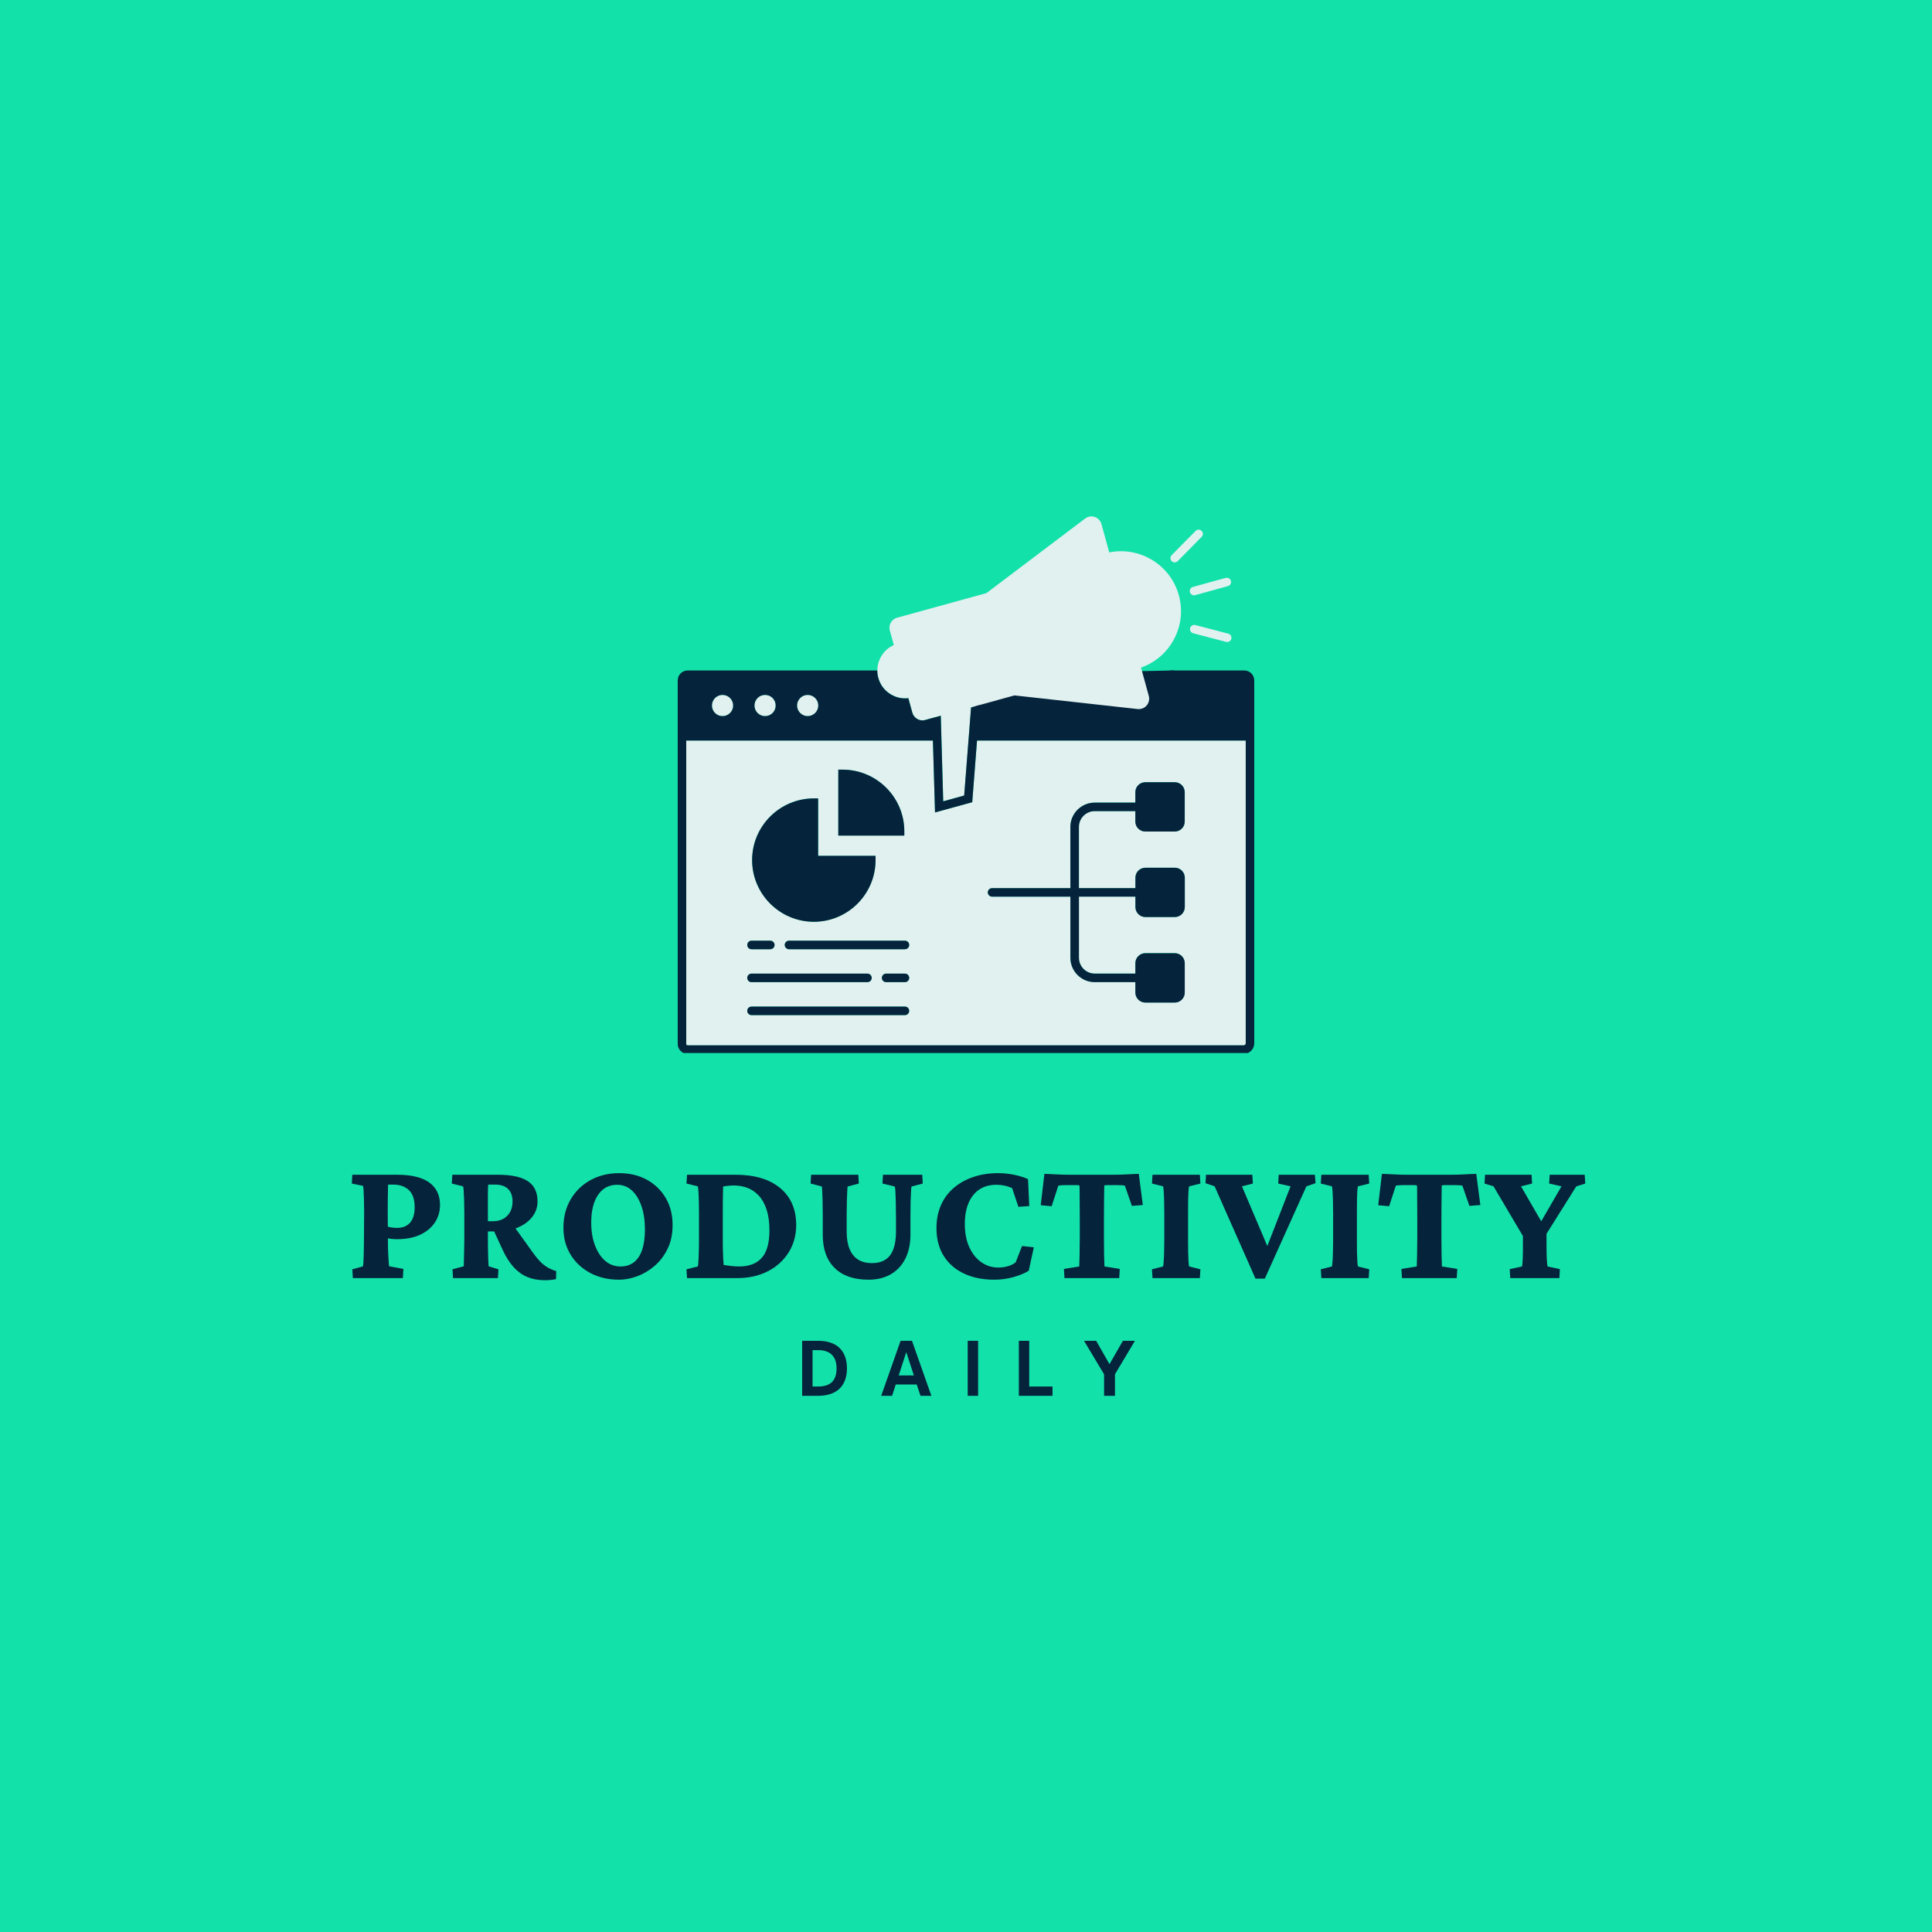 <svg xmlns="http://www.w3.org/2000/svg" xmlns:xlink="http://www.w3.org/1999/xlink" width="1080" zoomAndPan="magnify" viewBox="0 0 810 810" height="1080" preserveAspectRatio="xMidYMid meet" version="1.0"><defs><g/><clipPath id="a8c5406c04"><path d="M 367 216.488 L 496 216.488 L 496 336 L 367 336 Z M 367 216.488 " clip-rule="nonzero"/></clipPath><clipPath id="4a448f1ec3"><path d="M 284 281 L 526 281 L 526 441.488 L 284 441.488 Z M 284 281 " clip-rule="nonzero"/></clipPath></defs><rect x="-81" width="972" fill="#ffffff" y="-81" height="972" fill-opacity="1"/><rect x="-81" width="972" fill="#13e1aa" y="-81" height="972" fill-opacity="1"/><path fill="#05233b" d="M 503.16 282.762 L 491.848 281.094 L 409.895 282.762 L 407.715 309.348 L 524.406 309.348 L 523.215 282.762 Z M 503.16 282.762 " fill-opacity="1" fill-rule="nonzero"/><path fill="#e0f1f0" d="M 407.613 336.324 L 392.016 340.613 L 391.129 310.488 L 287.707 310.488 L 287.707 437.672 C 287.707 438.012 287.965 438.27 288.305 438.27 L 521.43 438.27 C 521.887 438.27 522.281 437.895 522.281 437.418 L 522.281 310.488 L 409.621 310.488 Z M 351.465 322.668 L 353.25 322.668 C 367.52 322.668 379.137 334.266 379.137 348.523 L 379.137 350.309 L 351.465 350.309 Z M 341.223 334.727 L 343.008 334.727 L 343.008 358.797 L 367.078 358.797 L 367.078 360.582 C 367.078 374.852 355.477 386.438 341.223 386.438 C 326.969 386.438 315.332 374.836 315.332 360.582 C 315.332 346.328 326.953 334.727 341.223 334.727 Z M 315.078 394.398 L 322.953 394.398 C 323.957 394.398 324.738 395.18 324.738 396.184 C 324.738 397.152 323.957 397.969 322.953 397.969 L 315.078 397.969 C 314.074 397.969 313.293 397.152 313.293 396.184 C 313.293 395.18 314.074 394.398 315.078 394.398 Z M 315.078 408.195 L 363.676 408.195 C 364.68 408.195 365.461 409.012 365.461 409.98 C 365.461 410.984 364.68 411.766 363.676 411.766 L 315.078 411.766 C 314.074 411.766 313.293 410.984 313.293 409.98 C 313.293 408.992 314.074 408.195 315.078 408.195 Z M 379.395 425.594 L 315.078 425.594 C 314.109 425.594 313.293 424.777 313.293 423.809 C 313.293 422.805 314.109 422.023 315.078 422.023 L 379.395 422.023 C 380.398 422.023 381.18 422.805 381.18 423.809 C 381.18 424.797 380.398 425.594 379.395 425.594 Z M 379.395 411.766 L 371.52 411.766 C 370.547 411.766 369.73 410.984 369.73 409.98 C 369.73 409.012 370.547 408.195 371.52 408.195 L 379.395 408.195 C 380.398 408.195 381.18 409.012 381.18 409.98 C 381.18 410.984 380.398 411.766 379.395 411.766 Z M 379.395 397.969 L 330.797 397.969 C 329.824 397.969 329.008 397.152 329.008 396.184 C 329.008 395.18 329.824 394.398 330.797 394.398 L 379.395 394.398 C 380.398 394.398 381.18 395.18 381.18 396.184 C 381.18 397.172 380.398 397.969 379.395 397.969 Z M 415.934 372.352 L 448.777 372.352 L 448.777 346.684 C 448.777 341.07 453.355 336.496 458.969 336.496 L 476.012 336.496 L 476.012 332.105 C 476.012 329.793 477.898 327.938 480.18 327.938 L 492.547 327.938 C 494.824 327.938 496.715 329.793 496.715 332.105 L 496.715 344.438 C 496.715 346.754 494.824 348.605 492.547 348.605 L 480.18 348.605 C 477.898 348.605 476.012 346.754 476.012 344.438 L 476.012 340.051 L 458.969 340.051 C 455.328 340.051 452.352 343.027 452.352 346.668 L 452.352 372.336 L 476.027 372.336 L 476.027 367.949 C 476.027 365.633 477.918 363.781 480.195 363.781 L 492.562 363.781 C 494.844 363.781 496.73 365.633 496.73 367.949 L 496.73 380.281 C 496.73 382.559 494.844 384.445 492.562 384.445 L 480.195 384.445 C 477.918 384.445 476.027 382.559 476.027 380.281 L 476.027 375.891 L 452.332 375.891 L 452.332 401.543 C 452.332 405.184 455.309 408.16 458.949 408.16 L 475.996 408.16 L 475.996 403.77 C 475.996 401.492 477.883 399.602 480.164 399.602 L 492.527 399.602 C 494.809 399.602 496.695 401.492 496.695 403.77 L 496.695 416.137 C 496.695 418.418 494.809 420.305 492.527 420.305 L 480.164 420.305 C 477.883 420.305 475.996 418.418 475.996 416.137 L 475.996 411.73 L 458.949 411.73 C 453.336 411.73 448.762 407.156 448.762 401.543 L 448.762 375.926 L 415.934 375.926 C 414.961 375.926 414.145 375.109 414.145 374.141 C 414.145 373.137 414.945 372.352 415.934 372.352 Z M 415.934 372.352 " fill-opacity="1" fill-rule="nonzero"/><path fill="#e0f1f0" d="M 514.949 265.664 L 501.152 262.043 C 500.199 261.805 499.23 262.383 498.957 263.336 C 498.719 264.285 499.301 265.258 500.25 265.496 L 514.047 269.117 C 514.219 269.137 514.352 269.168 514.508 269.168 C 515.324 269.168 516.035 268.641 516.242 267.844 C 516.461 266.871 515.902 265.902 514.949 265.664 Z M 514.949 265.664 " fill-opacity="1" fill-rule="nonzero"/><path fill="#e0f1f0" d="M 513.875 242.293 L 500.117 246.086 C 499.164 246.34 498.617 247.328 498.875 248.281 C 499.094 249.062 499.809 249.59 500.59 249.59 C 500.762 249.59 500.934 249.574 501.066 249.523 L 514.828 245.73 C 515.781 245.473 516.324 244.488 516.07 243.535 C 515.801 242.582 514.828 242.039 513.875 242.293 Z M 513.875 242.293 " fill-opacity="1" fill-rule="nonzero"/><path fill="#e0f1f0" d="M 503.773 222.578 C 503.074 221.879 501.934 221.879 501.254 222.594 L 491.234 232.734 C 490.539 233.449 490.574 234.57 491.254 235.285 C 491.609 235.625 492.07 235.777 492.512 235.777 C 492.953 235.777 493.449 235.609 493.77 235.25 L 503.789 225.078 C 504.488 224.414 504.488 223.273 503.773 222.578 Z M 503.773 222.578 " fill-opacity="1" fill-rule="nonzero"/><g clip-path="url(#a8c5406c04)"><path fill="#e0f1f0" d="M 491.848 268.641 C 495.164 262.809 496.016 256.02 494.23 249.574 C 490.727 236.781 477.867 229.023 465.059 231.594 L 461.793 219.738 C 461.418 218.324 460.363 217.219 458.984 216.742 C 457.625 216.266 456.109 216.523 454.938 217.406 L 413.637 248.605 C 413.566 248.656 413.465 248.707 413.379 248.723 L 406.371 250.645 L 376.109 258.98 C 374.988 259.285 374.035 260.035 373.473 261.02 C 372.895 262.043 372.742 263.23 373.066 264.355 L 374.734 270.445 C 372.469 271.449 370.582 273.133 369.359 275.328 C 368.355 277.113 367.828 279.07 367.828 281.059 C 367.828 282.078 367.961 283.152 368.254 284.172 C 368.305 284.309 368.355 284.477 368.387 284.633 C 369.273 287.473 371.145 289.77 373.73 291.25 C 375.516 292.25 377.488 292.777 379.496 292.777 C 379.957 292.777 380.398 292.762 380.855 292.711 L 382.523 298.785 C 382.828 299.906 383.578 300.859 384.598 301.422 C 385.262 301.793 386.012 302 386.742 302 C 387.152 302 387.523 301.949 387.934 301.828 L 390.895 301.012 L 394.449 300.043 L 395.469 335.934 L 404.262 333.5 L 407.137 296.574 L 410.777 295.57 L 418.176 293.527 L 418.195 293.527 C 418.297 293.512 418.383 293.461 418.484 293.426 L 425.203 291.59 C 425.27 291.57 425.391 291.57 425.492 291.57 L 476.949 297.27 C 478.375 297.441 479.805 296.863 480.758 295.773 C 481.691 294.648 482.016 293.172 481.641 291.777 L 478.375 279.887 C 484.074 277.895 488.82 273.949 491.848 268.641 Z M 491.848 268.641 " fill-opacity="1" fill-rule="nonzero"/></g><path fill="#e0f1f0" d="M 334.164 295.789 C 334.164 298.238 336.172 300.246 338.621 300.246 C 341.07 300.246 343.078 298.238 343.078 295.789 C 343.078 293.34 341.07 291.332 338.621 291.332 C 336.172 291.332 334.164 293.34 334.164 295.789 Z M 334.164 295.789 " fill-opacity="1" fill-rule="nonzero"/><path fill="#e0f1f0" d="M 316.305 295.789 C 316.305 298.238 318.309 300.246 320.758 300.246 C 323.242 300.246 325.215 298.238 325.215 295.789 C 325.215 293.34 323.242 291.332 320.758 291.332 C 318.309 291.332 316.305 293.34 316.305 295.789 Z M 316.305 295.789 " fill-opacity="1" fill-rule="nonzero"/><path fill="#e0f1f0" d="M 302.934 291.332 C 300.449 291.332 298.477 293.34 298.477 295.789 C 298.477 298.238 300.449 300.246 302.934 300.246 C 305.383 300.246 307.391 298.238 307.391 295.789 C 307.371 293.34 305.383 291.332 302.934 291.332 Z M 302.934 291.332 " fill-opacity="1" fill-rule="nonzero"/><g clip-path="url(#4a448f1ec3)"><path fill="#05233b" d="M 521.684 281.094 L 490.945 281.094 C 489.941 281.094 489.16 281.91 489.16 282.879 C 489.16 283.883 489.941 284.664 490.945 284.664 L 521.684 284.664 C 521.992 284.664 522.281 284.953 522.281 285.262 L 522.281 306.914 L 409.875 306.914 L 410.762 295.602 L 407.121 296.605 L 404.23 333.535 L 395.434 335.969 L 394.414 300.078 L 390.859 301.047 L 387.898 301.863 C 387.492 301.98 387.117 302.031 386.707 302.031 C 385.977 302.031 385.227 301.844 384.566 301.453 C 383.543 300.875 382.797 299.922 382.488 298.816 L 380.824 292.746 C 380.363 292.797 379.922 292.812 379.461 292.812 C 377.453 292.812 375.48 292.285 373.695 291.281 C 371.125 289.801 369.238 287.488 368.355 284.664 C 368.305 284.527 368.254 284.359 368.219 284.207 C 367.93 283.184 367.793 282.113 367.793 281.094 L 288.305 281.094 C 285.992 281.094 284.137 282.98 284.137 285.262 L 284.137 437.672 C 284.137 439.984 285.992 441.84 288.305 441.84 L 521.43 441.84 C 523.863 441.84 525.852 439.867 525.852 437.418 L 525.852 285.262 C 525.852 282.98 523.965 281.094 521.684 281.094 Z M 338.621 291.332 C 341.07 291.332 343.078 293.34 343.078 295.789 C 343.078 298.238 341.07 300.246 338.621 300.246 C 336.172 300.246 334.164 298.238 334.164 295.789 C 334.164 293.34 336.172 291.332 338.621 291.332 Z M 320.758 291.332 C 323.242 291.332 325.215 293.34 325.215 295.789 C 325.215 298.238 323.242 300.246 320.758 300.246 C 318.309 300.246 316.305 298.238 316.305 295.789 C 316.305 293.34 318.309 291.332 320.758 291.332 Z M 302.934 291.332 C 305.383 291.332 307.391 293.34 307.391 295.789 C 307.391 298.238 305.383 300.246 302.934 300.246 C 300.449 300.246 298.477 298.238 298.477 295.789 C 298.477 293.34 300.449 291.332 302.934 291.332 Z M 522.281 437.418 C 522.281 437.895 521.871 438.27 521.43 438.27 L 288.305 438.27 C 287.965 438.27 287.707 438.012 287.707 437.672 L 287.707 310.488 L 391.129 310.488 L 392.016 340.613 L 407.613 336.324 L 409.621 310.488 L 522.281 310.488 Z M 522.281 437.418 " fill-opacity="1" fill-rule="nonzero"/></g><path fill="#05233b" d="M 415.934 375.926 L 448.777 375.926 L 448.777 401.578 C 448.777 407.191 453.355 411.766 458.969 411.766 L 476.012 411.766 L 476.012 416.172 C 476.012 418.449 477.898 420.34 480.18 420.34 L 492.547 420.34 C 494.824 420.34 496.715 418.449 496.715 416.172 L 496.715 403.805 C 496.715 401.527 494.824 399.637 492.547 399.637 L 480.18 399.637 C 477.898 399.637 476.012 401.527 476.012 403.805 L 476.012 408.195 L 458.969 408.195 C 455.328 408.195 452.352 405.215 452.352 401.578 L 452.352 375.926 L 476.027 375.926 L 476.027 380.312 C 476.027 382.594 477.918 384.48 480.195 384.48 L 492.562 384.48 C 494.844 384.48 496.73 382.594 496.73 380.312 L 496.73 367.98 C 496.73 365.668 494.844 363.812 492.562 363.812 L 480.195 363.812 C 477.918 363.812 476.027 365.668 476.027 367.98 L 476.027 372.371 L 452.332 372.371 L 452.332 346.684 C 452.332 343.043 455.309 340.066 458.949 340.066 L 475.996 340.066 L 475.996 344.457 C 475.996 346.77 477.883 348.625 480.164 348.625 L 492.527 348.625 C 494.809 348.625 496.695 346.77 496.695 344.457 L 496.695 332.125 C 496.695 329.809 494.809 327.957 492.527 327.957 L 480.164 327.957 C 477.883 327.957 475.996 329.809 475.996 332.125 L 475.996 336.512 L 458.949 336.512 C 453.336 336.512 448.762 341.09 448.762 346.703 L 448.762 372.371 L 415.934 372.371 C 414.961 372.371 414.145 373.152 414.145 374.156 C 414.145 375.109 414.945 375.926 415.934 375.926 Z M 415.934 375.926 " fill-opacity="1" fill-rule="nonzero"/><path fill="#05233b" d="M 379.395 394.398 L 330.797 394.398 C 329.824 394.398 329.008 395.18 329.008 396.184 C 329.008 397.152 329.824 397.969 330.797 397.969 L 379.395 397.969 C 380.398 397.969 381.18 397.152 381.18 396.184 C 381.18 395.18 380.398 394.398 379.395 394.398 Z M 379.395 394.398 " fill-opacity="1" fill-rule="nonzero"/><path fill="#05233b" d="M 379.395 408.195 L 371.52 408.195 C 370.547 408.195 369.73 409.012 369.73 409.98 C 369.73 410.984 370.547 411.766 371.52 411.766 L 379.395 411.766 C 380.398 411.766 381.18 410.984 381.18 409.98 C 381.18 408.992 380.398 408.195 379.395 408.195 Z M 379.395 408.195 " fill-opacity="1" fill-rule="nonzero"/><path fill="#05233b" d="M 379.395 422.023 L 315.078 422.023 C 314.109 422.023 313.293 422.805 313.293 423.809 C 313.293 424.777 314.109 425.594 315.078 425.594 L 379.395 425.594 C 380.398 425.594 381.18 424.777 381.18 423.809 C 381.18 422.805 380.398 422.023 379.395 422.023 Z M 379.395 422.023 " fill-opacity="1" fill-rule="nonzero"/><path fill="#05233b" d="M 379.137 348.539 C 379.137 334.266 367.52 322.684 353.25 322.684 L 351.465 322.684 L 351.465 350.324 L 379.137 350.324 Z M 379.137 348.539 " fill-opacity="1" fill-rule="nonzero"/><path fill="#05233b" d="M 341.223 386.453 C 355.496 386.453 367.078 374.852 367.078 360.598 L 367.078 358.812 L 343.008 358.812 L 343.008 334.742 L 341.223 334.742 C 326.953 334.742 315.332 346.344 315.332 360.598 C 315.332 374.852 326.953 386.453 341.223 386.453 Z M 341.223 386.453 " fill-opacity="1" fill-rule="nonzero"/><path fill="#05233b" d="M 315.078 411.766 L 363.676 411.766 C 364.68 411.766 365.461 410.984 365.461 409.98 C 365.461 409.012 364.68 408.195 363.676 408.195 L 315.078 408.195 C 314.074 408.195 313.293 409.012 313.293 409.98 C 313.293 410.984 314.074 411.766 315.078 411.766 Z M 315.078 411.766 " fill-opacity="1" fill-rule="nonzero"/><path fill="#05233b" d="M 315.078 397.969 L 322.953 397.969 C 323.957 397.969 324.738 397.152 324.738 396.184 C 324.738 395.18 323.957 394.398 322.953 394.398 L 315.078 394.398 C 314.074 394.398 313.293 395.18 313.293 396.184 C 313.293 397.172 314.074 397.969 315.078 397.969 Z M 315.078 397.969 " fill-opacity="1" fill-rule="nonzero"/><g fill="#05233b" fill-opacity="1"><g transform="translate(144.838, 535.847)"><g><path d="M 3.094 0 L 2.875 -3.688 L 7.234 -4.875 C 7.379 -5.07 7.477 -5.66 7.531 -6.641 C 7.582 -7.629 7.629 -8.922 7.672 -10.516 C 7.723 -12.117 7.75 -13.906 7.75 -15.875 L 7.828 -27.75 C 7.828 -29.625 7.801 -31.348 7.75 -32.922 C 7.695 -34.492 7.645 -35.797 7.594 -36.828 C 7.551 -37.867 7.457 -38.488 7.312 -38.688 L 2.656 -39.641 L 2.875 -43.328 L 21.625 -43.328 C 27.676 -43.328 32.191 -42.234 35.172 -40.047 C 38.148 -37.859 39.641 -34.723 39.641 -30.641 C 39.641 -27.93 38.926 -25.492 37.5 -23.328 C 36.07 -21.16 34.016 -19.445 31.328 -18.188 C 28.648 -16.938 25.414 -16.312 21.625 -16.312 C 20.789 -16.312 19.953 -16.359 19.109 -16.453 C 18.273 -16.555 17.488 -16.68 16.75 -16.828 L 16.75 -21.922 C 17.289 -21.68 17.977 -21.473 18.812 -21.297 C 19.656 -21.129 20.594 -21.047 21.625 -21.047 C 23.988 -21.047 25.812 -21.781 27.094 -23.25 C 28.375 -24.727 29.016 -26.867 29.016 -29.672 C 29.016 -32.973 28.203 -35.383 26.578 -36.906 C 24.953 -38.438 22.738 -39.203 19.938 -39.203 L 17.859 -39.203 C 17.859 -38.805 17.848 -38.141 17.828 -37.203 C 17.805 -36.266 17.781 -35.02 17.75 -33.469 C 17.727 -31.926 17.719 -30.02 17.719 -27.75 L 17.797 -15.875 C 17.797 -13.906 17.832 -12.117 17.906 -10.516 C 17.977 -8.922 18.051 -7.641 18.125 -6.672 C 18.195 -5.711 18.258 -5.141 18.312 -4.953 L 24.281 -3.844 L 24.062 0 Z M 3.094 0 "/></g></g></g><g fill="#05233b" fill-opacity="1"><g transform="translate(186.837, 535.847)"><g><path d="M 3.094 0 L 2.875 -3.688 L 7.609 -4.953 C 7.609 -5.242 7.617 -5.805 7.641 -6.641 C 7.66 -7.484 7.68 -8.469 7.703 -9.594 C 7.734 -10.727 7.758 -11.883 7.781 -13.062 C 7.812 -14.25 7.828 -15.305 7.828 -16.234 L 7.828 -27.016 C 7.828 -29.086 7.801 -30.945 7.75 -32.594 C 7.695 -34.238 7.633 -35.578 7.562 -36.609 C 7.488 -37.648 7.406 -38.27 7.312 -38.469 L 2.578 -39.641 L 2.812 -43.328 L 21.922 -43.328 C 27.586 -43.328 31.77 -42.426 34.469 -40.625 C 37.176 -38.832 38.531 -35.992 38.531 -32.109 C 38.531 -29.703 37.789 -27.551 36.312 -25.656 C 34.844 -23.758 32.816 -22.27 30.234 -21.188 C 27.648 -20.102 24.68 -19.562 21.328 -19.562 L 16.531 -19.562 L 16.531 -23.844 L 19.859 -23.844 C 22.316 -23.844 24.297 -24.594 25.797 -26.094 C 27.297 -27.594 28.047 -29.598 28.047 -32.109 C 28.047 -34.422 27.414 -36.18 26.156 -37.391 C 24.906 -38.598 23.078 -39.203 20.672 -39.203 L 17.859 -39.203 C 17.816 -39.055 17.781 -38.633 17.75 -37.938 C 17.727 -37.25 17.719 -36.375 17.719 -35.312 C 17.719 -34.258 17.719 -33.082 17.719 -31.781 C 17.719 -30.477 17.719 -29.086 17.719 -27.609 L 17.719 -16.234 C 17.719 -14.961 17.727 -13.562 17.75 -12.031 C 17.781 -10.508 17.816 -9.094 17.859 -7.781 C 17.91 -6.477 17.961 -5.535 18.016 -4.953 L 22.141 -3.688 L 21.922 0 Z M 41.641 0.891 C 38.879 0.891 36.426 0.445 34.281 -0.438 C 32.145 -1.32 30.227 -2.695 28.531 -4.562 C 26.832 -6.438 25.316 -8.801 23.984 -11.656 L 19.781 -20.75 L 27.984 -22.656 L 36.766 -10.406 C 37.797 -8.977 38.801 -7.77 39.781 -6.781 C 40.77 -5.801 41.805 -5.004 42.891 -4.391 C 43.973 -3.773 45.129 -3.297 46.359 -2.953 L 46.281 0.438 C 45.5 0.594 44.723 0.707 43.953 0.781 C 43.191 0.852 42.422 0.891 41.641 0.891 Z M 41.641 0.891 "/></g></g></g><g fill="#05233b" fill-opacity="1"><g transform="translate(232.969, 535.847)"><g><path d="M 26.578 0.672 C 22.047 0.672 18.02 -0.266 14.5 -2.141 C 10.988 -4.016 8.234 -6.586 6.234 -9.859 C 4.242 -13.129 3.25 -16.879 3.25 -21.109 C 3.25 -25.535 4.242 -29.473 6.234 -32.922 C 8.234 -36.367 11.004 -39.078 14.547 -41.047 C 18.086 -43.016 22.125 -44 26.656 -44 C 31.031 -44 34.891 -43.078 38.234 -41.234 C 41.586 -39.391 44.223 -36.844 46.141 -33.594 C 48.055 -30.344 49.016 -26.551 49.016 -22.219 C 49.016 -18.426 48.312 -15.102 46.906 -12.25 C 45.508 -9.395 43.691 -7.008 41.453 -5.094 C 39.211 -3.176 36.785 -1.734 34.172 -0.766 C 31.566 0.191 29.035 0.672 26.578 0.672 Z M 27.172 -4.875 C 29.43 -4.875 31.32 -5.473 32.844 -6.672 C 34.375 -7.879 35.52 -9.641 36.281 -11.953 C 37.039 -14.266 37.422 -17.07 37.422 -20.375 C 37.422 -24.164 36.926 -27.461 35.938 -30.266 C 34.957 -33.066 33.609 -35.242 31.891 -36.797 C 30.172 -38.348 28.129 -39.125 25.766 -39.125 C 22.367 -39.125 19.707 -37.719 17.781 -34.906 C 15.863 -32.102 14.906 -28.219 14.906 -23.25 C 14.906 -19.613 15.438 -16.414 16.5 -13.656 C 17.562 -10.895 19 -8.738 20.812 -7.188 C 22.633 -5.645 24.754 -4.875 27.172 -4.875 Z M 27.172 -4.875 "/></g></g></g><g fill="#05233b" fill-opacity="1"><g transform="translate(285.228, 535.847)"><g><path d="M 2.812 -43.328 L 23.188 -43.328 C 31.156 -43.328 37.379 -41.469 41.859 -37.75 C 46.336 -34.039 48.578 -28.863 48.578 -22.219 C 48.578 -17.938 47.516 -14.109 45.391 -10.734 C 43.273 -7.367 40.359 -4.738 36.641 -2.844 C 32.93 -0.945 28.691 0 23.922 0 L 2.812 0 L 2.578 -3.688 L 7.312 -4.875 C 7.457 -5.219 7.578 -6.457 7.672 -8.594 C 7.773 -10.738 7.828 -13.285 7.828 -16.234 L 7.828 -27.016 C 7.828 -30.117 7.773 -32.738 7.672 -34.875 C 7.578 -37.02 7.457 -38.219 7.312 -38.469 L 2.578 -39.641 Z M 17.938 -38.391 C 17.938 -38.086 17.922 -37.457 17.891 -36.5 C 17.867 -35.539 17.848 -34.285 17.828 -32.734 C 17.805 -31.191 17.797 -29.285 17.797 -27.016 L 17.797 -16.234 C 17.797 -14.961 17.805 -13.625 17.828 -12.219 C 17.848 -10.812 17.895 -9.516 17.969 -8.328 C 18.051 -7.148 18.113 -6.219 18.156 -5.531 C 19.289 -5.332 20.41 -5.172 21.516 -5.047 C 22.629 -4.93 23.676 -4.875 24.656 -4.875 C 28.844 -4.875 32.004 -6.078 34.141 -8.484 C 36.285 -10.898 37.359 -14.719 37.359 -19.938 C 37.359 -23.375 36.961 -26.297 36.172 -28.703 C 35.379 -31.117 34.297 -33.066 32.922 -34.547 C 31.547 -36.023 29.973 -37.109 28.203 -37.797 C 26.43 -38.484 24.535 -38.828 22.516 -38.828 C 21.828 -38.828 21.086 -38.789 20.297 -38.719 C 19.516 -38.645 18.727 -38.535 17.938 -38.391 Z M 17.938 -38.391 "/></g></g></g><g fill="#05233b" fill-opacity="1"><g transform="translate(337.413, 535.847)"><g><path d="M 2.656 -43.328 L 22.438 -43.328 L 22.656 -39.641 L 17.938 -38.391 C 17.883 -37.898 17.832 -37.125 17.781 -36.062 C 17.738 -35 17.691 -33.719 17.641 -32.219 C 17.586 -30.719 17.562 -28.984 17.562 -27.016 L 17.562 -19.422 C 17.562 -16.566 17.969 -14.156 18.781 -12.188 C 19.594 -10.219 20.785 -8.738 22.359 -7.75 C 23.941 -6.77 25.863 -6.281 28.125 -6.281 C 30.383 -6.281 32.266 -6.758 33.766 -7.719 C 35.273 -8.676 36.395 -10.141 37.125 -12.109 C 37.863 -14.078 38.234 -16.535 38.234 -19.484 L 38.234 -25.688 C 38.234 -27.945 38.207 -30.016 38.156 -31.891 C 38.113 -33.766 38.055 -35.281 37.984 -36.438 C 37.91 -37.594 37.82 -38.242 37.719 -38.391 L 32.562 -39.641 L 32.781 -43.328 L 49.234 -43.328 L 49.453 -39.641 L 44.734 -38.391 C 44.68 -38.242 44.617 -37.594 44.547 -36.438 C 44.473 -35.281 44.41 -33.766 44.359 -31.891 C 44.316 -30.016 44.297 -27.945 44.297 -25.688 L 44.297 -18.234 C 44.297 -14.348 43.582 -10.988 42.156 -8.156 C 40.727 -5.32 38.695 -3.141 36.062 -1.609 C 33.426 -0.086 30.312 0.672 26.719 0.672 C 20.57 0.672 15.836 -0.961 12.516 -4.234 C 9.191 -7.516 7.531 -12.156 7.531 -18.156 L 7.531 -27.016 C 7.531 -29.086 7.504 -30.957 7.453 -32.625 C 7.398 -34.301 7.348 -35.645 7.297 -36.656 C 7.254 -37.664 7.207 -38.242 7.156 -38.391 L 2.438 -39.641 Z M 2.656 -43.328 "/></g></g></g><g fill="#05233b" fill-opacity="1"><g transform="translate(389.228, 535.847)"><g><path d="M 27.609 0.672 C 22.836 0.672 18.629 -0.176 14.984 -1.875 C 11.336 -3.57 8.492 -6.031 6.453 -9.25 C 4.41 -12.477 3.391 -16.383 3.391 -20.969 C 3.391 -24.508 4.016 -27.707 5.266 -30.562 C 6.523 -33.414 8.32 -35.836 10.656 -37.828 C 13 -39.828 15.742 -41.352 18.891 -42.406 C 22.047 -43.469 25.492 -44 29.234 -44 C 31.492 -44 33.754 -43.766 36.016 -43.297 C 38.285 -42.828 40.207 -42.223 41.781 -41.484 L 42.297 -30.188 L 37.719 -29.891 L 35.141 -37.656 C 34.203 -38.145 33.164 -38.508 32.031 -38.75 C 30.906 -39 29.75 -39.125 28.562 -39.125 C 25.707 -39.125 23.297 -38.457 21.328 -37.125 C 19.359 -35.801 17.859 -33.906 16.828 -31.438 C 15.797 -28.977 15.281 -26.078 15.281 -22.734 C 15.281 -18.941 15.906 -15.68 17.156 -12.953 C 18.414 -10.223 20.102 -8.117 22.219 -6.641 C 24.332 -5.16 26.695 -4.422 29.312 -4.422 C 30.688 -4.422 32.023 -4.602 33.328 -4.969 C 34.629 -5.344 35.723 -5.898 36.609 -6.641 L 39.266 -13.438 L 44.219 -12.922 L 42.078 -3.094 C 40.555 -2.113 38.477 -1.238 35.844 -0.469 C 33.207 0.289 30.461 0.672 27.609 0.672 Z M 27.609 0.672 "/></g></g></g><g fill="#05233b" fill-opacity="1"><g transform="translate(435.139, 535.847)"><g><path d="M 42.297 -43.703 L 44 -30.641 L 39.422 -30.266 L 36.469 -38.75 C 35.977 -38.852 35.461 -38.914 34.922 -38.938 C 34.379 -38.969 33.785 -38.984 33.141 -38.984 L 30.641 -38.984 C 30.191 -38.984 29.688 -38.984 29.125 -38.984 C 28.562 -38.984 28.129 -38.93 27.828 -38.828 C 27.828 -38.535 27.812 -37.625 27.781 -36.094 C 27.758 -34.57 27.738 -32.754 27.719 -30.641 C 27.695 -28.523 27.688 -26.383 27.688 -24.219 L 27.688 -17.344 C 27.688 -14.594 27.707 -12.109 27.75 -9.891 C 27.801 -7.672 27.852 -6 27.906 -4.875 L 34.328 -3.844 L 34.109 0 L 11.141 0 L 10.922 -3.844 L 17.344 -4.875 C 17.395 -6 17.441 -7.672 17.484 -9.891 C 17.535 -12.109 17.562 -14.594 17.562 -17.344 L 17.562 -24.219 C 17.562 -26.383 17.551 -28.523 17.531 -30.641 C 17.508 -32.754 17.5 -34.57 17.5 -36.094 C 17.5 -37.625 17.473 -38.535 17.422 -38.828 C 17.129 -38.93 16.695 -38.984 16.125 -38.984 C 15.562 -38.984 15.055 -38.984 14.609 -38.984 L 12.031 -38.984 C 11.438 -38.984 10.832 -38.969 10.219 -38.938 C 9.602 -38.914 9.051 -38.852 8.562 -38.75 L 5.766 -30.125 L 1.188 -30.562 L 2.734 -43.703 C 3.223 -43.703 3.922 -43.676 4.828 -43.625 C 5.742 -43.582 6.707 -43.535 7.719 -43.484 C 8.727 -43.43 9.711 -43.391 10.672 -43.359 C 11.629 -43.336 12.453 -43.328 13.141 -43.328 L 31.891 -43.328 C 32.578 -43.328 33.391 -43.336 34.328 -43.359 C 35.266 -43.391 36.25 -43.43 37.281 -43.484 C 38.312 -43.535 39.27 -43.582 40.156 -43.625 C 41.039 -43.676 41.754 -43.703 42.297 -43.703 Z M 42.297 -43.703 "/></g></g></g><g fill="#05233b" fill-opacity="1"><g transform="translate(480.386, 535.847)"><g><path d="M 2.812 0 L 2.578 -3.688 L 7.234 -4.875 C 7.328 -5.113 7.41 -5.75 7.484 -6.781 C 7.566 -7.82 7.629 -9.164 7.672 -10.812 C 7.723 -12.457 7.75 -14.266 7.75 -16.234 L 7.75 -27.016 C 7.75 -29.086 7.723 -30.945 7.672 -32.594 C 7.629 -34.238 7.566 -35.586 7.484 -36.641 C 7.41 -37.703 7.328 -38.312 7.234 -38.469 L 2.578 -39.641 L 2.812 -43.328 L 22.656 -43.328 L 22.891 -39.641 L 18.156 -38.469 C 18.062 -38.27 17.977 -37.641 17.906 -36.578 C 17.832 -35.516 17.781 -34.16 17.75 -32.516 C 17.727 -30.867 17.719 -29.035 17.719 -27.016 L 17.719 -16.234 C 17.719 -14.316 17.727 -12.547 17.75 -10.922 C 17.781 -9.297 17.832 -7.953 17.906 -6.891 C 17.977 -5.836 18.062 -5.164 18.156 -4.875 L 22.891 -3.688 L 22.656 0 Z M 2.812 0 "/></g></g></g><g fill="#05233b" fill-opacity="1"><g transform="translate(505.851, 535.847)"><g><path d="M 20.516 0.219 L 3.391 -38.469 L -0.438 -39.797 L -0.219 -43.328 L 19.188 -43.328 L 19.422 -39.641 L 14.844 -38.469 L 27.016 -9.812 L 24.062 -9.812 L 35.219 -38.469 L 30.047 -39.641 L 30.266 -43.328 L 45.406 -43.328 L 45.703 -39.797 L 41.859 -38.469 L 24.438 0.219 Z M 20.516 0.219 "/></g></g></g><g fill="#05233b" fill-opacity="1"><g transform="translate(551.171, 535.847)"><g><path d="M 2.812 0 L 2.578 -3.688 L 7.234 -4.875 C 7.328 -5.113 7.41 -5.75 7.484 -6.781 C 7.566 -7.82 7.629 -9.164 7.672 -10.812 C 7.723 -12.457 7.75 -14.266 7.75 -16.234 L 7.75 -27.016 C 7.75 -29.086 7.723 -30.945 7.672 -32.594 C 7.629 -34.238 7.566 -35.586 7.484 -36.641 C 7.41 -37.703 7.328 -38.312 7.234 -38.469 L 2.578 -39.641 L 2.812 -43.328 L 22.656 -43.328 L 22.891 -39.641 L 18.156 -38.469 C 18.062 -38.27 17.977 -37.641 17.906 -36.578 C 17.832 -35.516 17.781 -34.16 17.75 -32.516 C 17.727 -30.867 17.719 -29.035 17.719 -27.016 L 17.719 -16.234 C 17.719 -14.316 17.727 -12.547 17.75 -10.922 C 17.781 -9.297 17.832 -7.953 17.906 -6.891 C 17.977 -5.836 18.062 -5.164 18.156 -4.875 L 22.891 -3.688 L 22.656 0 Z M 2.812 0 "/></g></g></g><g fill="#05233b" fill-opacity="1"><g transform="translate(576.636, 535.847)"><g><path d="M 42.297 -43.703 L 44 -30.641 L 39.422 -30.266 L 36.469 -38.75 C 35.977 -38.852 35.461 -38.914 34.922 -38.938 C 34.379 -38.969 33.785 -38.984 33.141 -38.984 L 30.641 -38.984 C 30.191 -38.984 29.688 -38.984 29.125 -38.984 C 28.562 -38.984 28.129 -38.93 27.828 -38.828 C 27.828 -38.535 27.812 -37.625 27.781 -36.094 C 27.758 -34.57 27.738 -32.754 27.719 -30.641 C 27.695 -28.523 27.688 -26.383 27.688 -24.219 L 27.688 -17.344 C 27.688 -14.594 27.707 -12.109 27.75 -9.891 C 27.801 -7.672 27.852 -6 27.906 -4.875 L 34.328 -3.844 L 34.109 0 L 11.141 0 L 10.922 -3.844 L 17.344 -4.875 C 17.395 -6 17.441 -7.672 17.484 -9.891 C 17.535 -12.109 17.562 -14.594 17.562 -17.344 L 17.562 -24.219 C 17.562 -26.383 17.551 -28.523 17.531 -30.641 C 17.508 -32.754 17.5 -34.57 17.5 -36.094 C 17.5 -37.625 17.473 -38.535 17.422 -38.828 C 17.129 -38.93 16.695 -38.984 16.125 -38.984 C 15.562 -38.984 15.055 -38.984 14.609 -38.984 L 12.031 -38.984 C 11.438 -38.984 10.832 -38.969 10.219 -38.938 C 9.602 -38.914 9.051 -38.852 8.562 -38.75 L 5.766 -30.125 L 1.188 -30.562 L 2.734 -43.703 C 3.223 -43.703 3.922 -43.676 4.828 -43.625 C 5.742 -43.582 6.707 -43.535 7.719 -43.484 C 8.727 -43.43 9.711 -43.391 10.672 -43.359 C 11.629 -43.336 12.453 -43.328 13.141 -43.328 L 31.891 -43.328 C 32.578 -43.328 33.391 -43.336 34.328 -43.359 C 35.266 -43.391 36.25 -43.43 37.281 -43.484 C 38.312 -43.535 39.27 -43.582 40.156 -43.625 C 41.039 -43.676 41.754 -43.703 42.297 -43.703 Z M 42.297 -43.703 "/></g></g></g><g fill="#05233b" fill-opacity="1"><g transform="translate(621.883, 535.847)"><g><path d="M 38.984 -38.469 L 23.328 -13.516 L 26.5 -20.891 L 26.5 -13.516 C 26.5 -12.629 26.508 -11.703 26.531 -10.734 C 26.562 -9.773 26.586 -8.891 26.609 -8.078 C 26.641 -7.266 26.691 -6.562 26.766 -5.969 C 26.836 -5.383 26.895 -5.02 26.938 -4.875 L 32.109 -3.766 L 31.891 0 L 11.297 0 L 11.078 -3.766 L 16.234 -4.875 C 16.285 -5.02 16.336 -5.383 16.391 -5.969 C 16.441 -6.562 16.488 -7.266 16.531 -8.078 C 16.582 -8.891 16.609 -9.773 16.609 -10.734 C 16.609 -11.703 16.609 -12.629 16.609 -13.516 L 16.609 -20.891 L 19.047 -13.516 L 4.281 -38.469 L 0.516 -39.641 L 0.734 -43.328 L 20.234 -43.328 L 20.453 -39.641 L 15.797 -38.469 L 25.172 -22.297 L 23.406 -22.297 L 32.781 -38.469 L 27.609 -39.641 L 27.828 -43.328 L 42.516 -43.328 L 42.75 -39.641 Z M 38.984 -38.469 "/></g></g></g><g fill="#05233b" fill-opacity="1"><g transform="translate(334.258, 585.203)"><g><path d="M 8.766 0 C 16.535 0 20.828 -4.141 20.828 -11.516 C 20.828 -18.922 16.566 -23.066 8.766 -23.066 L 2.055 -23.066 L 2.055 0 Z M 6.41 -19.164 L 8.734 -19.164 C 13.391 -19.164 16.477 -16.867 16.477 -11.516 C 16.477 -5.805 13.301 -3.898 8.707 -3.898 L 6.41 -3.898 Z M 6.41 -19.164 "/></g></g></g><g fill="#05233b" fill-opacity="1"><g transform="translate(369.233, 585.203)"><g><path d="M 4.777 0 L 6.316 -4.746 L 15.113 -4.746 L 16.688 0 L 21.25 0 L 13.121 -23.066 L 8.344 -23.066 L 0.211 0 Z M 10.73 -18.32 L 13.906 -8.555 L 7.559 -8.555 Z M 10.73 -18.32 "/></g></g></g><g fill="#05233b" fill-opacity="1"><g transform="translate(403.665, 585.203)"><g><path d="M 6.41 0 L 6.41 -23.066 L 2.055 -23.066 L 2.055 0 Z M 6.41 0 "/></g></g></g><g fill="#05233b" fill-opacity="1"><g transform="translate(425.1, 585.203)"><g><path d="M 16.172 0 L 16.172 -3.898 L 6.41 -3.898 L 6.41 -23.066 L 2.055 -23.066 L 2.055 0 Z M 16.172 0 "/></g></g></g><g fill="#05233b" fill-opacity="1"><g transform="translate(454.575, 585.203)"><g><path d="M 12.879 0 L 12.879 -9.039 L 21.25 -23.066 L 16.203 -23.066 L 10.582 -13.27 L 4.988 -23.066 L -0.09 -23.066 L 8.312 -9.039 L 8.312 0 Z M 12.879 0 "/></g></g></g></svg>